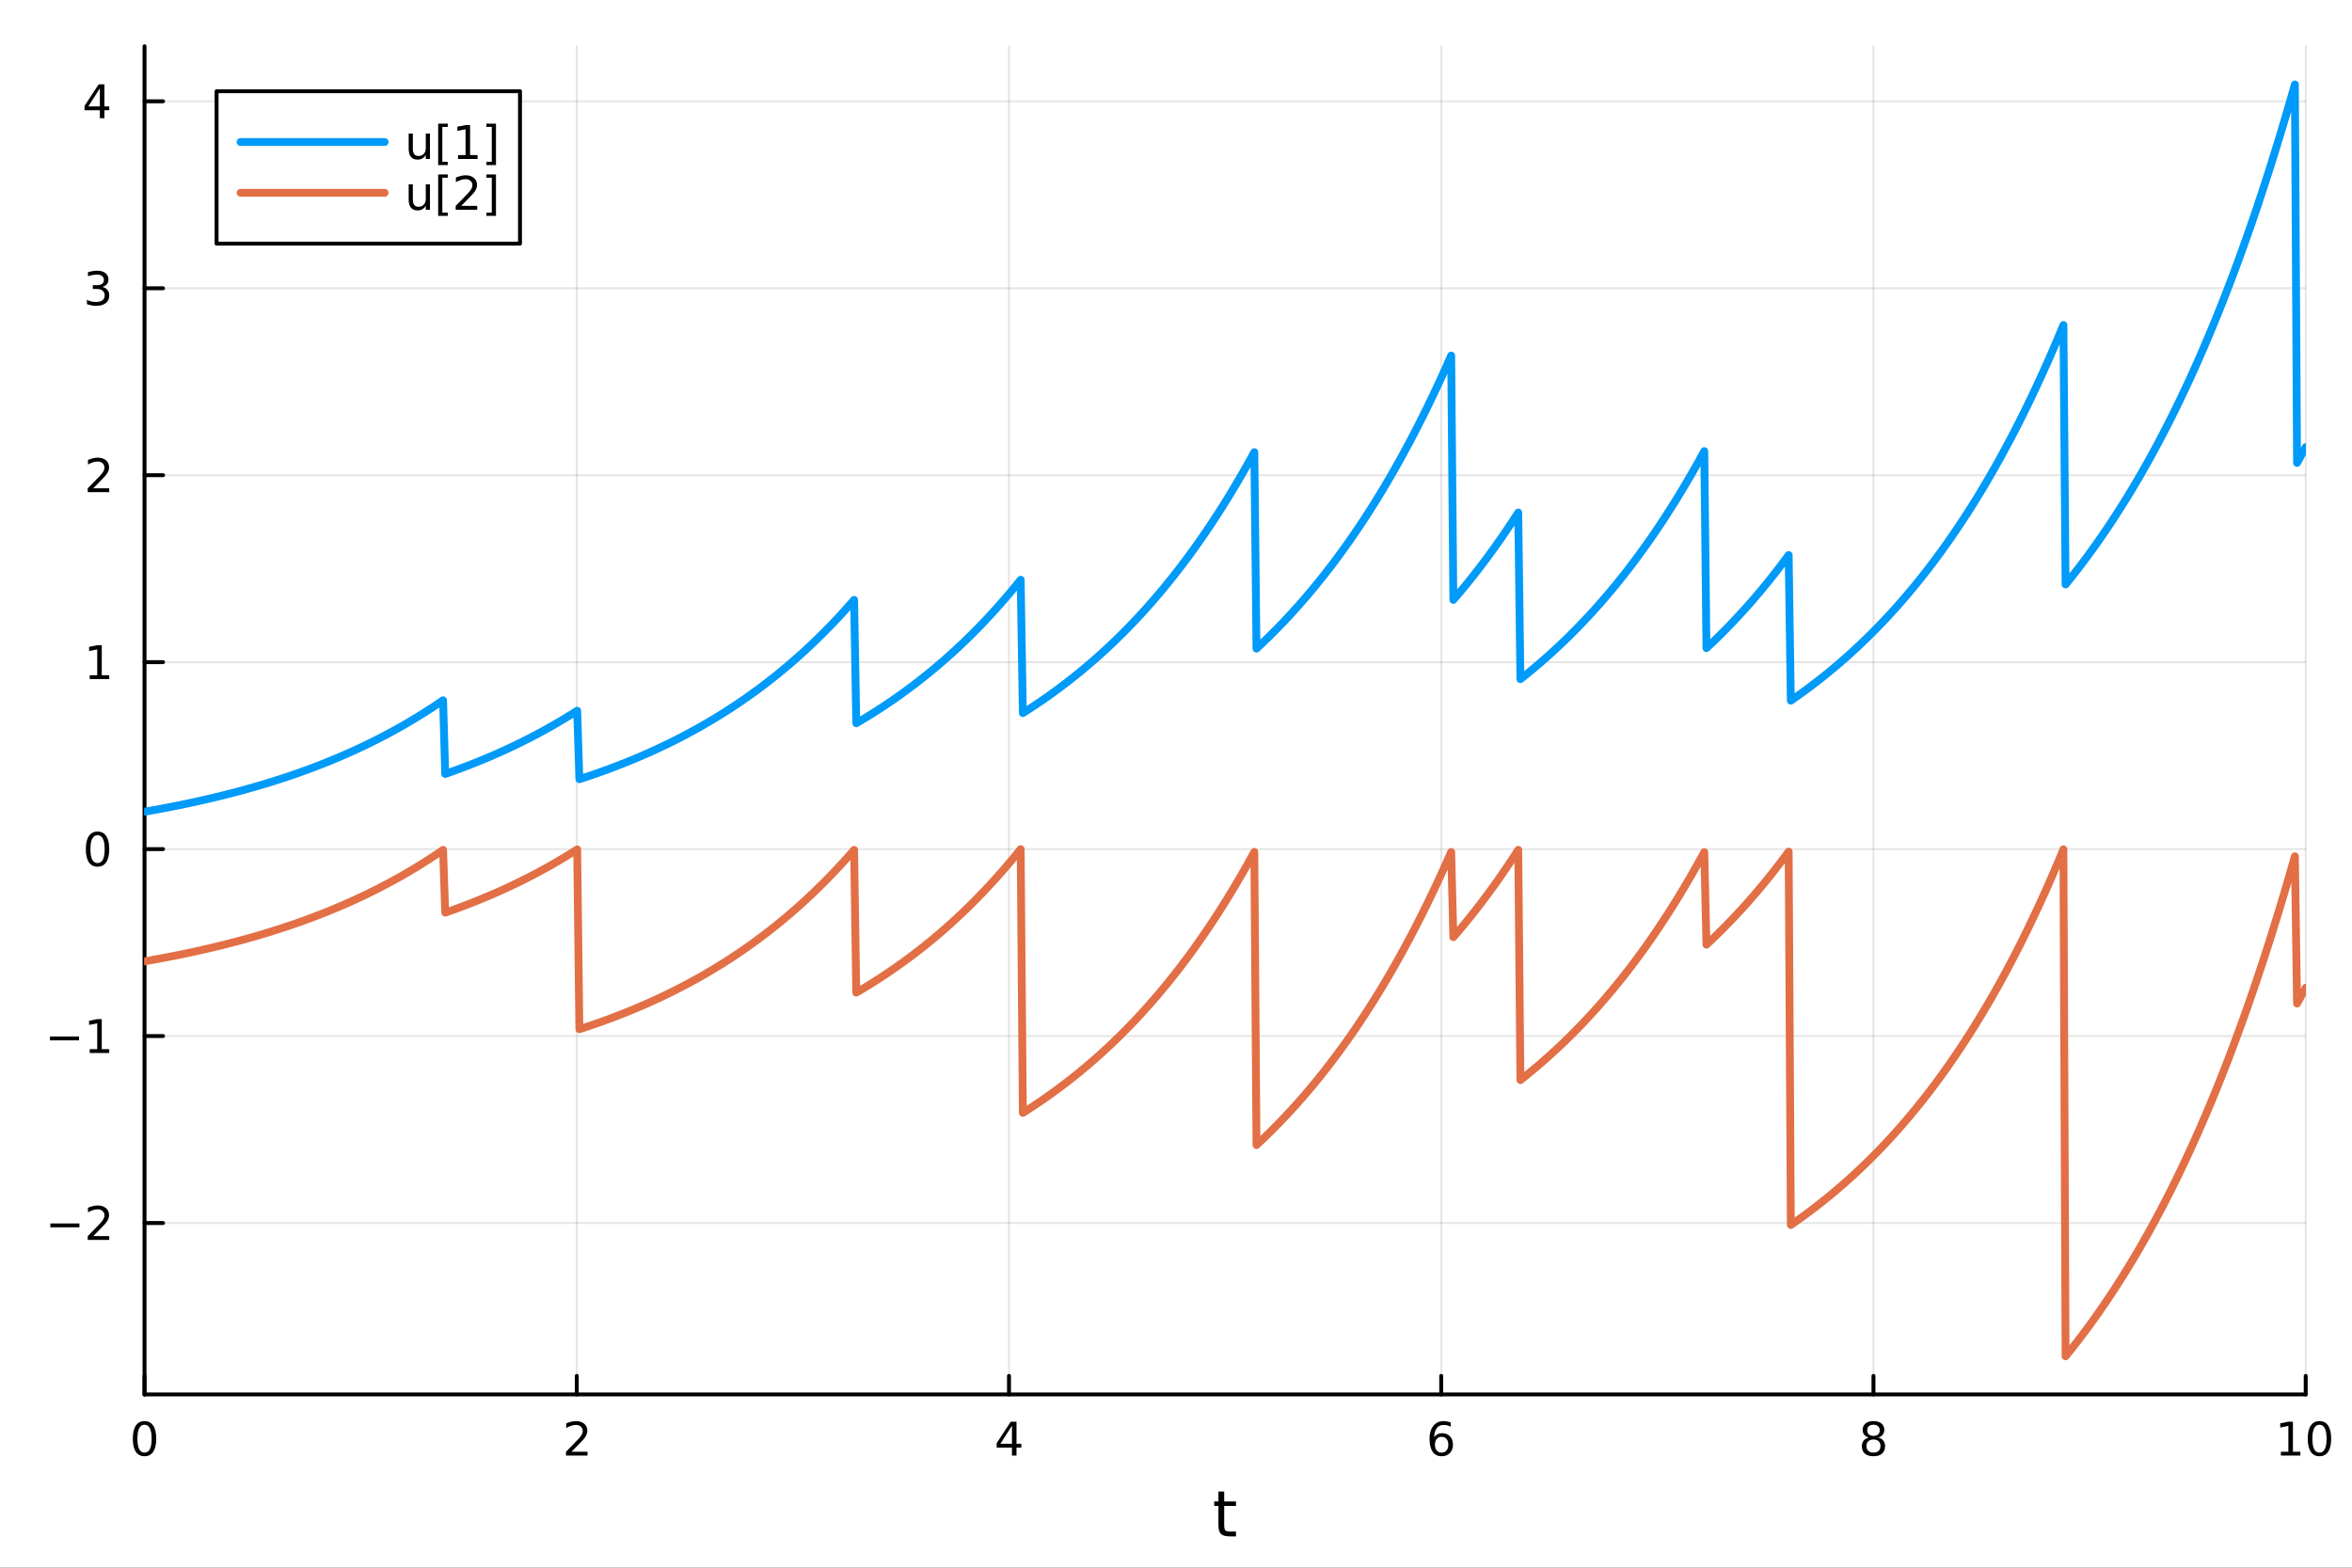 <?xml version="1.0" encoding="utf-8"?>
<svg xmlns="http://www.w3.org/2000/svg" xmlns:xlink="http://www.w3.org/1999/xlink" width="600" height="400" viewBox="0 0 2400 1600">
<rect x="0" y="0" width="2400" height="1600" fill="#333333" stroke="none"/>
<defs>
  <clipPath id="clip960">
    <rect x="0" y="0" width="2400" height="1600"/>
  </clipPath>
</defs>
<path clip-path="url(#clip960)" d="M0 1600 L2400 1600 L2400 0 L0 0  Z" fill="#ffffff" fill-rule="evenodd" fill-opacity="1"/>
<defs>
  <clipPath id="clip961">
    <rect x="480" y="0" width="1681" height="1600"/>
  </clipPath>
</defs>
<path clip-path="url(#clip960)" d="M147.478 1423.18 L2352.76 1423.18 L2352.76 47.244 L147.478 47.244  Z" fill="#ffffff" fill-rule="evenodd" fill-opacity="1"/>
<defs>
  <clipPath id="clip962">
    <rect x="147" y="47" width="2206" height="1377"/>
  </clipPath>
</defs>
<polyline clip-path="url(#clip962)" style="stroke:#000000; stroke-linecap:round; stroke-linejoin:round; stroke-width:2; stroke-opacity:0.1; fill:none" points="147.478,1423.18 147.478,47.244 "/>
<polyline clip-path="url(#clip962)" style="stroke:#000000; stroke-linecap:round; stroke-linejoin:round; stroke-width:2; stroke-opacity:0.1; fill:none" points="588.534,1423.18 588.534,47.244 "/>
<polyline clip-path="url(#clip962)" style="stroke:#000000; stroke-linecap:round; stroke-linejoin:round; stroke-width:2; stroke-opacity:0.1; fill:none" points="1029.59,1423.18 1029.59,47.244 "/>
<polyline clip-path="url(#clip962)" style="stroke:#000000; stroke-linecap:round; stroke-linejoin:round; stroke-width:2; stroke-opacity:0.1; fill:none" points="1470.64,1423.18 1470.64,47.244 "/>
<polyline clip-path="url(#clip962)" style="stroke:#000000; stroke-linecap:round; stroke-linejoin:round; stroke-width:2; stroke-opacity:0.1; fill:none" points="1911.7,1423.18 1911.7,47.244 "/>
<polyline clip-path="url(#clip962)" style="stroke:#000000; stroke-linecap:round; stroke-linejoin:round; stroke-width:2; stroke-opacity:0.1; fill:none" points="2352.76,1423.18 2352.76,47.244 "/>
<polyline clip-path="url(#clip960)" style="stroke:#000000; stroke-linecap:round; stroke-linejoin:round; stroke-width:4; stroke-opacity:1; fill:none" points="147.478,1423.18 2352.76,1423.18 "/>
<polyline clip-path="url(#clip960)" style="stroke:#000000; stroke-linecap:round; stroke-linejoin:round; stroke-width:4; stroke-opacity:1; fill:none" points="147.478,1423.18 147.478,1404.28 "/>
<polyline clip-path="url(#clip960)" style="stroke:#000000; stroke-linecap:round; stroke-linejoin:round; stroke-width:4; stroke-opacity:1; fill:none" points="588.534,1423.18 588.534,1404.28 "/>
<polyline clip-path="url(#clip960)" style="stroke:#000000; stroke-linecap:round; stroke-linejoin:round; stroke-width:4; stroke-opacity:1; fill:none" points="1029.59,1423.18 1029.59,1404.28 "/>
<polyline clip-path="url(#clip960)" style="stroke:#000000; stroke-linecap:round; stroke-linejoin:round; stroke-width:4; stroke-opacity:1; fill:none" points="1470.64,1423.18 1470.64,1404.28 "/>
<polyline clip-path="url(#clip960)" style="stroke:#000000; stroke-linecap:round; stroke-linejoin:round; stroke-width:4; stroke-opacity:1; fill:none" points="1911.7,1423.18 1911.7,1404.28 "/>
<polyline clip-path="url(#clip960)" style="stroke:#000000; stroke-linecap:round; stroke-linejoin:round; stroke-width:4; stroke-opacity:1; fill:none" points="2352.76,1423.18 2352.76,1404.28 "/>
<path clip-path="url(#clip960)" d="M147.478 1454.1 Q143.867 1454.1 142.038 1457.66 Q140.233 1461.2 140.233 1468.33 Q140.233 1475.44 142.038 1479.01 Q143.867 1482.55 147.478 1482.55 Q151.112 1482.55 152.918 1479.01 Q154.746 1475.44 154.746 1468.33 Q154.746 1461.2 152.918 1457.66 Q151.112 1454.1 147.478 1454.1 M147.478 1450.39 Q153.288 1450.39 156.344 1455 Q159.422 1459.58 159.422 1468.33 Q159.422 1477.06 156.344 1481.67 Q153.288 1486.25 147.478 1486.25 Q141.668 1486.25 138.589 1481.67 Q135.534 1477.06 135.534 1468.33 Q135.534 1459.58 138.589 1455 Q141.668 1450.39 147.478 1450.39 Z" fill="#000000" fill-rule="nonzero" fill-opacity="1" /><path clip-path="url(#clip960)" d="M583.186 1481.64 L599.506 1481.64 L599.506 1485.58 L577.561 1485.58 L577.561 1481.64 Q580.223 1478.89 584.807 1474.26 Q589.413 1469.61 590.594 1468.27 Q592.839 1465.74 593.719 1464.01 Q594.621 1462.25 594.621 1460.56 Q594.621 1457.8 592.677 1456.07 Q590.756 1454.33 587.654 1454.33 Q585.455 1454.33 583.001 1455.09 Q580.571 1455.86 577.793 1457.41 L577.793 1452.69 Q580.617 1451.55 583.071 1450.97 Q585.524 1450.39 587.561 1450.39 Q592.932 1450.39 596.126 1453.08 Q599.32 1455.77 599.32 1460.26 Q599.32 1462.39 598.51 1464.31 Q597.723 1466.2 595.617 1468.8 Q595.038 1469.47 591.936 1472.69 Q588.834 1475.88 583.186 1481.64 Z" fill="#000000" fill-rule="nonzero" fill-opacity="1" /><path clip-path="url(#clip960)" d="M1032.6 1455.09 L1020.79 1473.54 L1032.6 1473.54 L1032.6 1455.09 M1031.37 1451.02 L1037.25 1451.02 L1037.25 1473.54 L1042.18 1473.54 L1042.18 1477.43 L1037.25 1477.43 L1037.25 1485.58 L1032.6 1485.58 L1032.6 1477.43 L1017 1477.43 L1017 1472.92 L1031.37 1451.02 Z" fill="#000000" fill-rule="nonzero" fill-opacity="1" /><path clip-path="url(#clip960)" d="M1471.05 1466.44 Q1467.9 1466.44 1466.05 1468.59 Q1464.22 1470.74 1464.22 1474.49 Q1464.22 1478.22 1466.05 1480.39 Q1467.9 1482.55 1471.05 1482.55 Q1474.2 1482.55 1476.03 1480.39 Q1477.88 1478.22 1477.88 1474.49 Q1477.88 1470.74 1476.03 1468.59 Q1474.2 1466.44 1471.05 1466.44 M1480.33 1451.78 L1480.33 1456.04 Q1478.57 1455.21 1476.77 1454.77 Q1474.98 1454.33 1473.23 1454.33 Q1468.6 1454.33 1466.14 1457.45 Q1463.71 1460.58 1463.36 1466.9 Q1464.73 1464.89 1466.79 1463.82 Q1468.85 1462.73 1471.33 1462.73 Q1476.54 1462.73 1479.55 1465.9 Q1482.58 1469.05 1482.58 1474.49 Q1482.58 1479.82 1479.43 1483.03 Q1476.28 1486.25 1471.05 1486.25 Q1465.05 1486.25 1461.88 1481.67 Q1458.71 1477.06 1458.71 1468.33 Q1458.71 1460.14 1462.6 1455.28 Q1466.49 1450.39 1473.04 1450.39 Q1474.8 1450.39 1476.58 1450.74 Q1478.39 1451.09 1480.33 1451.78 Z" fill="#000000" fill-rule="nonzero" fill-opacity="1" /><path clip-path="url(#clip960)" d="M1911.7 1469.17 Q1908.37 1469.17 1906.45 1470.95 Q1904.55 1472.73 1904.55 1475.86 Q1904.55 1478.98 1906.45 1480.77 Q1908.37 1482.55 1911.7 1482.55 Q1915.03 1482.55 1916.95 1480.77 Q1918.88 1478.96 1918.88 1475.86 Q1918.88 1472.73 1916.95 1470.95 Q1915.06 1469.17 1911.7 1469.17 M1907.02 1467.18 Q1904.02 1466.44 1902.33 1464.38 Q1900.66 1462.32 1900.66 1459.35 Q1900.66 1455.21 1903.6 1452.8 Q1906.56 1450.39 1911.7 1450.39 Q1916.86 1450.39 1919.8 1452.8 Q1922.74 1455.21 1922.74 1459.35 Q1922.74 1462.32 1921.05 1464.38 Q1919.39 1466.44 1916.4 1467.18 Q1919.78 1467.96 1921.65 1470.26 Q1923.55 1472.55 1923.55 1475.86 Q1923.55 1480.88 1920.47 1483.57 Q1917.42 1486.25 1911.7 1486.25 Q1905.98 1486.25 1902.9 1483.57 Q1899.85 1480.88 1899.85 1475.86 Q1899.85 1472.55 1901.75 1470.26 Q1903.64 1467.96 1907.02 1467.18 M1905.31 1459.79 Q1905.31 1462.48 1906.98 1463.98 Q1908.67 1465.49 1911.7 1465.49 Q1914.71 1465.49 1916.4 1463.98 Q1918.11 1462.48 1918.11 1459.79 Q1918.11 1457.11 1916.4 1455.6 Q1914.71 1454.1 1911.7 1454.1 Q1908.67 1454.1 1906.98 1455.6 Q1905.31 1457.11 1905.31 1459.79 Z" fill="#000000" fill-rule="nonzero" fill-opacity="1" /><path clip-path="url(#clip960)" d="M2327.44 1481.64 L2335.08 1481.64 L2335.08 1455.28 L2326.77 1456.95 L2326.77 1452.69 L2335.04 1451.02 L2339.71 1451.02 L2339.71 1481.64 L2347.35 1481.64 L2347.35 1485.58 L2327.44 1485.58 L2327.44 1481.64 Z" fill="#000000" fill-rule="nonzero" fill-opacity="1" /><path clip-path="url(#clip960)" d="M2366.8 1454.1 Q2363.18 1454.1 2361.36 1457.66 Q2359.55 1461.2 2359.55 1468.33 Q2359.55 1475.44 2361.36 1479.01 Q2363.18 1482.55 2366.8 1482.55 Q2370.43 1482.55 2372.23 1479.01 Q2374.06 1475.44 2374.06 1468.33 Q2374.06 1461.2 2372.23 1457.66 Q2370.43 1454.1 2366.8 1454.1 M2366.8 1450.39 Q2372.61 1450.39 2375.66 1455 Q2378.74 1459.58 2378.74 1468.33 Q2378.74 1477.06 2375.66 1481.67 Q2372.61 1486.25 2366.8 1486.25 Q2360.99 1486.25 2357.91 1481.67 Q2354.85 1477.06 2354.85 1468.33 Q2354.85 1459.58 2357.91 1455 Q2360.99 1450.39 2366.8 1450.39 Z" fill="#000000" fill-rule="nonzero" fill-opacity="1" /><path clip-path="url(#clip960)" d="M1249.18 1522.27 L1249.18 1532.4 L1261.24 1532.4 L1261.24 1536.95 L1249.18 1536.95 L1249.18 1556.3 Q1249.18 1560.66 1250.36 1561.9 Q1251.57 1563.14 1255.23 1563.14 L1261.24 1563.14 L1261.24 1568.04 L1255.23 1568.04 Q1248.45 1568.04 1245.87 1565.53 Q1243.29 1562.98 1243.29 1556.3 L1243.29 1536.95 L1238.99 1536.95 L1238.99 1532.4 L1243.29 1532.4 L1243.29 1522.27 L1249.18 1522.27 Z" fill="#000000" fill-rule="nonzero" fill-opacity="1" /><polyline clip-path="url(#clip962)" style="stroke:#000000; stroke-linecap:round; stroke-linejoin:round; stroke-width:2; stroke-opacity:0.1; fill:none" points="147.478,1248.22 2352.76,1248.22 "/>
<polyline clip-path="url(#clip962)" style="stroke:#000000; stroke-linecap:round; stroke-linejoin:round; stroke-width:2; stroke-opacity:0.1; fill:none" points="147.478,1057.42 2352.76,1057.42 "/>
<polyline clip-path="url(#clip962)" style="stroke:#000000; stroke-linecap:round; stroke-linejoin:round; stroke-width:2; stroke-opacity:0.1; fill:none" points="147.478,866.612 2352.76,866.612 "/>
<polyline clip-path="url(#clip962)" style="stroke:#000000; stroke-linecap:round; stroke-linejoin:round; stroke-width:2; stroke-opacity:0.1; fill:none" points="147.478,675.806 2352.76,675.806 "/>
<polyline clip-path="url(#clip962)" style="stroke:#000000; stroke-linecap:round; stroke-linejoin:round; stroke-width:2; stroke-opacity:0.1; fill:none" points="147.478,485 2352.76,485 "/>
<polyline clip-path="url(#clip962)" style="stroke:#000000; stroke-linecap:round; stroke-linejoin:round; stroke-width:2; stroke-opacity:0.1; fill:none" points="147.478,294.194 2352.76,294.194 "/>
<polyline clip-path="url(#clip962)" style="stroke:#000000; stroke-linecap:round; stroke-linejoin:round; stroke-width:2; stroke-opacity:0.1; fill:none" points="147.478,103.388 2352.76,103.388 "/>
<polyline clip-path="url(#clip960)" style="stroke:#000000; stroke-linecap:round; stroke-linejoin:round; stroke-width:4; stroke-opacity:1; fill:none" points="147.478,1423.18 147.478,47.244 "/>
<polyline clip-path="url(#clip960)" style="stroke:#000000; stroke-linecap:round; stroke-linejoin:round; stroke-width:4; stroke-opacity:1; fill:none" points="147.478,1248.22 166.376,1248.22 "/>
<polyline clip-path="url(#clip960)" style="stroke:#000000; stroke-linecap:round; stroke-linejoin:round; stroke-width:4; stroke-opacity:1; fill:none" points="147.478,1057.42 166.376,1057.42 "/>
<polyline clip-path="url(#clip960)" style="stroke:#000000; stroke-linecap:round; stroke-linejoin:round; stroke-width:4; stroke-opacity:1; fill:none" points="147.478,866.612 166.376,866.612 "/>
<polyline clip-path="url(#clip960)" style="stroke:#000000; stroke-linecap:round; stroke-linejoin:round; stroke-width:4; stroke-opacity:1; fill:none" points="147.478,675.806 166.376,675.806 "/>
<polyline clip-path="url(#clip960)" style="stroke:#000000; stroke-linecap:round; stroke-linejoin:round; stroke-width:4; stroke-opacity:1; fill:none" points="147.478,485 166.376,485 "/>
<polyline clip-path="url(#clip960)" style="stroke:#000000; stroke-linecap:round; stroke-linejoin:round; stroke-width:4; stroke-opacity:1; fill:none" points="147.478,294.194 166.376,294.194 "/>
<polyline clip-path="url(#clip960)" style="stroke:#000000; stroke-linecap:round; stroke-linejoin:round; stroke-width:4; stroke-opacity:1; fill:none" points="147.478,103.388 166.376,103.388 "/>
<path clip-path="url(#clip960)" d="M51.362 1248.68 L81.038 1248.68 L81.038 1252.61 L51.362 1252.61 L51.362 1248.68 Z" fill="#000000" fill-rule="nonzero" fill-opacity="1" /><path clip-path="url(#clip960)" d="M95.159 1261.57 L111.478 1261.57 L111.478 1265.5 L89.534 1265.5 L89.534 1261.57 Q92.196 1258.81 96.779 1254.18 Q101.385 1249.53 102.566 1248.19 Q104.811 1245.67 105.691 1243.93 Q106.594 1242.17 106.594 1240.48 Q106.594 1237.73 104.649 1235.99 Q102.728 1234.25 99.626 1234.25 Q97.427 1234.25 94.973 1235.02 Q92.543 1235.78 89.765 1237.33 L89.765 1232.61 Q92.589 1231.48 95.043 1230.9 Q97.496 1230.32 99.534 1230.32 Q104.904 1230.32 108.098 1233 Q111.293 1235.69 111.293 1240.18 Q111.293 1242.31 110.483 1244.23 Q109.696 1246.13 107.589 1248.72 Q107.01 1249.39 103.909 1252.61 Q100.807 1255.81 95.159 1261.57 Z" fill="#000000" fill-rule="nonzero" fill-opacity="1" /><path clip-path="url(#clip960)" d="M50.992 1057.87 L80.668 1057.87 L80.668 1061.8 L50.992 1061.8 L50.992 1057.87 Z" fill="#000000" fill-rule="nonzero" fill-opacity="1" /><path clip-path="url(#clip960)" d="M91.571 1070.76 L99.21 1070.76 L99.21 1044.4 L90.899 1046.06 L90.899 1041.8 L99.163 1040.14 L103.839 1040.14 L103.839 1070.76 L111.478 1070.76 L111.478 1074.7 L91.571 1074.7 L91.571 1070.76 Z" fill="#000000" fill-rule="nonzero" fill-opacity="1" /><path clip-path="url(#clip960)" d="M99.534 852.411 Q95.922 852.411 94.094 855.975 Q92.288 859.517 92.288 866.647 Q92.288 873.753 94.094 877.318 Q95.922 880.86 99.534 880.86 Q103.168 880.86 104.973 877.318 Q106.802 873.753 106.802 866.647 Q106.802 859.517 104.973 855.975 Q103.168 852.411 99.534 852.411 M99.534 848.707 Q105.344 848.707 108.399 853.313 Q111.478 857.897 111.478 866.647 Q111.478 875.373 108.399 879.98 Q105.344 884.563 99.534 884.563 Q93.723 884.563 90.645 879.98 Q87.589 875.373 87.589 866.647 Q87.589 857.897 90.645 853.313 Q93.723 848.707 99.534 848.707 Z" fill="#000000" fill-rule="nonzero" fill-opacity="1" /><path clip-path="url(#clip960)" d="M91.571 689.151 L99.21 689.151 L99.21 662.785 L90.899 664.452 L90.899 660.193 L99.163 658.526 L103.839 658.526 L103.839 689.151 L111.478 689.151 L111.478 693.086 L91.571 693.086 L91.571 689.151 Z" fill="#000000" fill-rule="nonzero" fill-opacity="1" /><path clip-path="url(#clip960)" d="M95.159 498.345 L111.478 498.345 L111.478 502.28 L89.534 502.28 L89.534 498.345 Q92.196 495.59 96.779 490.961 Q101.385 486.308 102.566 484.965 Q104.811 482.442 105.691 480.706 Q106.594 478.947 106.594 477.257 Q106.594 474.502 104.649 472.766 Q102.728 471.03 99.626 471.03 Q97.427 471.03 94.973 471.794 Q92.543 472.558 89.765 474.109 L89.765 469.387 Q92.589 468.252 95.043 467.674 Q97.496 467.095 99.534 467.095 Q104.904 467.095 108.098 469.78 Q111.293 472.465 111.293 476.956 Q111.293 479.086 110.483 481.007 Q109.696 482.905 107.589 485.498 Q107.01 486.169 103.909 489.386 Q100.807 492.581 95.159 498.345 Z" fill="#000000" fill-rule="nonzero" fill-opacity="1" /><path clip-path="url(#clip960)" d="M104.348 292.84 Q107.705 293.557 109.58 295.826 Q111.478 298.094 111.478 301.428 Q111.478 306.543 107.959 309.344 Q104.441 312.145 97.96 312.145 Q95.784 312.145 93.469 311.705 Q91.177 311.289 88.723 310.432 L88.723 305.918 Q90.668 307.053 92.983 307.631 Q95.297 308.21 97.821 308.21 Q102.219 308.21 104.51 306.474 Q106.825 304.738 106.825 301.428 Q106.825 298.372 104.672 296.659 Q102.543 294.923 98.723 294.923 L94.696 294.923 L94.696 291.08 L98.909 291.08 Q102.358 291.08 104.186 289.715 Q106.015 288.326 106.015 285.733 Q106.015 283.071 104.117 281.659 Q102.242 280.224 98.723 280.224 Q96.802 280.224 94.603 280.641 Q92.404 281.057 89.765 281.937 L89.765 277.77 Q92.427 277.03 94.742 276.659 Q97.08 276.289 99.14 276.289 Q104.464 276.289 107.566 278.719 Q110.668 281.127 110.668 285.247 Q110.668 288.118 109.024 290.108 Q107.381 292.076 104.348 292.84 Z" fill="#000000" fill-rule="nonzero" fill-opacity="1" /><path clip-path="url(#clip960)" d="M101.895 90.182 L90.089 108.631 L101.895 108.631 L101.895 90.182 M100.668 86.108 L106.547 86.108 L106.547 108.631 L111.478 108.631 L111.478 112.52 L106.547 112.52 L106.547 120.668 L101.895 120.668 L101.895 112.52 L86.293 112.52 L86.293 108.006 L100.668 86.108 Z" fill="#000000" fill-rule="nonzero" fill-opacity="1" /><polyline clip-path="url(#clip962)" style="stroke:#009af9; stroke-linecap:round; stroke-linejoin:round; stroke-width:8; stroke-opacity:1; fill:none" points="147.478,828.451 149.685,828.067 151.893,827.679 154.1,827.287 156.308,826.892 158.515,826.492 160.723,826.089 162.93,825.681 165.138,825.269 167.345,824.853 169.553,824.433 171.76,824.009 173.968,823.58 176.175,823.147 178.383,822.71 180.59,822.268 182.798,821.822 185.005,821.372 187.213,820.916 189.42,820.457 191.628,819.992 193.835,819.523 196.043,819.05 198.25,818.571 200.458,818.088 202.665,817.6 204.873,817.107 207.08,816.609 209.288,816.106 211.495,815.597 213.702,815.084 215.91,814.566 218.117,814.042 220.325,813.513 222.532,812.979 224.74,812.44 226.947,811.895 229.155,811.344 231.362,810.788 233.57,810.227 235.777,809.659 237.985,809.086 240.192,808.508 242.4,807.923 244.607,807.333 246.815,806.736 249.022,806.134 251.23,805.526 253.437,804.911 255.645,804.29 257.852,803.663 260.06,803.03 262.267,802.39 264.475,801.744 266.682,801.092 268.89,800.433 271.097,799.767 273.305,799.094 275.512,798.415 277.72,797.729 279.927,797.036 282.135,796.336 284.342,795.629 286.549,794.915 288.757,794.194 290.964,793.465 293.172,792.729 295.379,791.986 297.587,791.235 299.794,790.477 302.002,789.711 304.209,788.937 306.417,788.156 308.624,787.366 310.832,786.569 313.039,785.764 315.247,784.951 317.454,784.129 319.662,783.299 321.869,782.461 324.077,781.615 326.284,780.759 328.492,779.896 330.699,779.023 332.907,778.142 335.114,777.252 337.322,776.353 339.529,775.445 341.737,774.528 343.944,773.602 346.152,772.666 348.359,771.721 350.567,770.766 352.774,769.802 354.982,768.828 357.189,767.844 359.397,766.851 361.604,765.847 363.811,764.833 366.019,763.81 368.226,762.775 370.434,761.731 372.641,760.676 374.849,759.61 377.056,758.533 379.264,757.446 381.471,756.348 383.679,755.238 385.886,754.118 388.094,752.986 390.301,751.843 392.509,750.689 394.716,749.522 396.924,748.344 399.131,747.154 401.339,745.953 403.546,744.739 405.754,743.513 407.961,742.274 410.169,741.023 412.376,739.76 414.584,738.484 416.791,737.195 418.999,735.893 421.206,734.578 423.414,733.25 425.621,731.908 427.829,730.553 430.036,729.184 432.244,727.801 434.451,726.405 436.659,724.994 438.866,723.57 441.073,722.131 443.281,720.677 445.488,719.209 447.696,717.726 449.903,716.228 452.111,714.715 454.318,789.9 456.526,789.128 458.733,788.348 460.941,787.561 463.148,786.766 465.356,785.962 467.563,785.151 469.771,784.332 471.978,783.504 474.186,782.668 476.393,781.823 478.601,780.97 480.808,780.109 483.016,779.238 485.223,778.359 487.431,777.472 489.638,776.575 491.846,775.669 494.053,774.754 496.261,773.83 498.468,772.897 500.676,771.954 502.883,771.002 505.091,770.04 507.298,769.068 509.506,768.087 511.713,767.096 513.921,766.095 516.128,765.084 518.335,764.062 520.543,763.03 522.75,761.988 524.958,760.936 527.165,759.873 529.373,758.799 531.58,757.714 533.788,756.619 535.995,755.512 538.203,754.394 540.41,753.265 542.618,752.125 544.825,750.973 547.033,749.81 549.24,748.635 551.448,747.448 553.655,746.249 555.863,745.038 558.07,743.815 560.278,742.58 562.485,741.332 564.693,740.072 566.9,738.799 569.108,737.513 571.315,736.214 573.523,734.902 575.73,733.577 577.938,732.239 580.145,730.887 582.353,729.521 584.56,728.142 586.768,726.749 588.975,725.342 591.182,795.266 593.39,794.549 595.597,793.824 597.805,793.091 600.012,792.352 602.22,791.604 604.427,790.85 606.635,790.088 608.842,789.318 611.05,788.54 613.257,787.755 615.465,786.961 617.672,786.16 619.88,785.351 622.087,784.533 624.295,783.708 626.502,782.874 628.71,782.031 630.917,781.18 633.125,780.321 635.332,779.453 637.54,778.576 639.747,777.69 641.955,776.796 644.162,775.892 646.37,774.98 648.577,774.058 650.785,773.127 652.992,772.187 655.2,771.237 657.407,770.277 659.615,769.308 661.822,768.329 664.03,767.341 666.237,766.342 668.444,765.333 670.652,764.315 672.859,763.285 675.067,762.246 677.274,761.196 679.482,760.135 681.689,759.064 683.897,757.982 686.104,756.889 688.312,755.786 690.519,754.671 692.727,753.544 694.934,752.407 697.142,751.258 699.349,750.097 701.557,748.925 703.764,747.741 705.972,746.545 708.179,745.337 710.387,744.117 712.594,742.884 714.802,741.64 717.009,740.382 719.217,739.112 721.424,737.83 723.632,736.534 725.839,735.225 728.047,733.903 730.254,732.568 732.462,731.22 734.669,729.858 736.877,728.482 739.084,727.092 741.292,725.688 743.499,724.271 745.706,722.839 747.914,721.392 750.121,719.931 752.329,718.456 754.536,716.965 756.744,715.46 758.951,713.939 761.159,712.403 763.366,710.852 765.574,709.285 767.781,707.702 769.989,706.104 772.196,704.489 774.404,702.858 776.611,701.211 778.819,699.547 781.026,697.867 783.234,696.17 785.441,694.455 787.649,692.723 789.856,690.974 792.064,689.207 794.271,687.423 796.479,685.62 798.686,683.8 800.894,681.961 803.101,680.103 805.309,678.227 807.516,676.332 809.724,674.418 811.931,672.484 814.139,670.532 816.346,668.559 818.553,666.567 820.761,664.554 822.968,662.521 825.176,660.468 827.383,658.394 829.591,656.299 831.798,654.183 834.006,652.046 836.213,649.887 838.421,647.707 840.628,645.505 842.836,643.28 845.043,641.033 847.251,638.763 849.458,636.471 851.666,634.155 853.873,631.816 856.081,629.454 858.288,627.068 860.496,624.658 862.703,622.224 864.911,619.765 867.118,617.281 869.326,614.773 871.533,612.239 873.741,738.148 875.948,736.856 878.156,735.55 880.363,734.232 882.571,732.9 884.778,731.555 886.986,730.196 889.193,728.823 891.401,727.437 893.608,726.037 895.815,724.623 898.023,723.194 900.23,721.751 902.438,720.294 904.645,718.822 906.853,717.335 909.06,715.834 911.268,714.317 913.475,712.785 915.683,711.238 917.89,709.675 920.098,708.096 922.305,706.502 924.513,704.891 926.72,703.264 928.928,701.621 931.135,699.962 933.343,698.286 935.55,696.593 937.758,694.883 939.965,693.155 942.173,691.411 944.38,689.648 946.588,687.869 948.795,686.071 951.003,684.255 953.21,682.421 955.418,680.568 957.625,678.697 959.833,676.806 962.04,674.897 964.248,672.969 966.455,671.021 968.663,669.053 970.87,667.066 973.077,665.059 975.285,663.031 977.492,660.983 979.7,658.914 981.907,656.825 984.115,654.714 986.322,652.583 988.53,650.429 990.737,648.254 992.945,646.057 995.152,643.838 997.36,641.597 999.567,639.333 1001.77,637.046 1003.98,634.736 1006.19,632.403 1008.4,630.047 1010.6,627.666 1012.81,625.262 1015.02,622.833 1017.23,620.38 1019.43,617.903 1021.64,615.4 1023.85,612.873 1026.06,610.319 1028.26,607.741 1030.47,605.136 1032.68,602.505 1034.89,599.848 1037.09,597.164 1039.3,594.453 1041.51,591.715 1043.72,727.781 1045.92,726.384 1048.13,724.973 1050.34,723.548 1052.55,722.109 1054.75,720.655 1056.96,719.186 1059.17,717.703 1061.38,716.205 1063.58,714.692 1065.79,713.163 1068,711.62 1070.21,710.06 1072.41,708.485 1074.62,706.895 1076.83,705.288 1079.04,703.665 1081.24,702.026 1083.45,700.37 1085.66,698.698 1087.87,697.009 1090.07,695.303 1092.28,693.58 1094.49,691.84 1096.7,690.082 1098.9,688.307 1101.11,686.513 1103.32,684.702 1105.53,682.872 1107.73,681.024 1109.94,679.158 1112.15,677.273 1114.36,675.368 1116.56,673.445 1118.77,671.502 1120.98,669.54 1123.19,667.558 1125.39,665.556 1127.6,663.534 1129.81,661.491 1132.02,659.428 1134.22,657.344 1136.43,655.24 1138.64,653.113 1140.85,650.966 1143.05,648.797 1145.26,646.606 1147.47,644.393 1149.68,642.158 1151.88,639.9 1154.09,637.619 1156.3,635.315 1158.51,632.988 1160.71,630.638 1162.92,628.264 1165.13,625.866 1167.34,623.444 1169.54,620.997 1171.75,618.526 1173.96,616.03 1176.17,613.509 1178.37,610.962 1180.58,608.39 1182.79,605.791 1185,603.167 1187.2,600.516 1189.41,597.838 1191.62,595.134 1193.83,592.402 1196.03,589.642 1198.24,586.855 1200.45,584.04 1202.66,581.197 1204.86,578.325 1207.07,575.424 1209.28,572.494 1211.49,569.534 1213.69,566.545 1215.9,563.526 1218.11,560.476 1220.32,557.396 1222.52,554.285 1224.73,551.143 1226.94,547.969 1229.15,544.764 1231.35,541.526 1233.56,538.255 1235.77,534.952 1237.98,531.615 1240.18,528.245 1242.39,524.841 1244.6,521.403 1246.81,517.93 1249.01,514.422 1251.22,510.879 1253.43,507.3 1255.64,503.686 1257.84,500.034 1260.05,496.347 1262.26,492.622 1264.47,488.859 1266.67,485.059 1268.88,481.22 1271.09,477.343 1273.3,473.427 1275.5,469.471 1277.71,465.476 1279.92,461.441 1282.13,661.991 1284.33,659.932 1286.54,657.853 1288.75,655.753 1290.96,653.631 1293.16,651.488 1295.37,649.324 1297.58,647.138 1299.79,644.929 1301.99,642.699 1304.2,640.446 1306.41,638.171 1308.62,635.872 1310.82,633.551 1313.03,631.207 1315.24,628.838 1317.45,626.446 1319.65,624.031 1321.86,621.59 1324.07,619.126 1326.28,616.637 1328.48,614.122 1330.69,611.583 1332.9,609.018 1335.11,606.427 1337.31,603.81 1339.52,601.167 1341.73,598.498 1343.94,595.802 1346.14,593.078 1348.35,590.327 1350.56,587.549 1352.76,584.743 1354.97,581.908 1357.18,579.045 1359.39,576.154 1361.59,573.233 1363.8,570.283 1366.01,567.303 1368.22,564.293 1370.42,561.253 1372.63,558.182 1374.84,555.08 1377.05,551.947 1379.25,548.783 1381.46,545.587 1383.67,542.358 1385.88,539.097 1388.08,535.803 1390.29,532.476 1392.5,529.115 1394.71,525.721 1396.91,522.292 1399.12,518.828 1401.33,515.33 1403.54,511.796 1405.74,508.227 1407.95,504.622 1410.16,500.98 1412.37,497.301 1414.57,493.586 1416.78,489.833 1418.99,486.042 1421.2,482.213 1423.4,478.345 1425.61,474.438 1427.82,470.492 1430.03,466.506 1432.23,462.479 1434.44,458.412 1436.65,454.305 1438.86,450.155 1441.06,445.964 1443.27,441.731 1445.48,437.455 1447.69,433.136 1449.89,428.773 1452.1,424.367 1454.31,419.916 1456.52,415.421 1458.72,410.88 1460.93,406.294 1463.14,401.661 1465.35,396.982 1467.55,392.256 1469.76,387.483 1471.97,382.662 1474.18,377.792 1476.38,372.874 1478.59,367.907 1480.8,362.889 1483.01,612.217 1485.21,609.658 1487.42,607.073 1489.63,604.461 1491.84,601.824 1494.04,599.16 1496.25,596.47 1498.46,593.752 1500.67,591.007 1502.87,588.234 1505.08,585.434 1507.29,582.605 1509.5,579.748 1511.7,576.862 1513.91,573.947 1516.12,571.003 1518.33,568.029 1520.53,565.025 1522.74,561.991 1524.95,558.926 1527.16,555.831 1529.36,552.704 1531.57,549.546 1533.78,546.357 1535.99,543.135 1538.19,539.88 1540.4,536.593 1542.61,533.273 1544.82,529.92 1547.02,526.533 1549.23,523.111 1551.44,693.14 1553.65,691.394 1555.85,689.632 1558.06,687.851 1560.27,686.052 1562.48,684.236 1564.68,682.401 1566.89,680.547 1569.1,678.675 1571.31,676.785 1573.51,674.875 1575.72,672.946 1577.93,670.997 1580.14,669.029 1582.34,667.042 1584.55,665.034 1586.76,663.006 1588.97,660.958 1591.17,658.89 1593.38,656.8 1595.59,654.69 1597.8,652.558 1600,650.405 1602.21,648.231 1604.42,646.034 1606.63,643.816 1608.83,641.575 1611.04,639.312 1613.25,637.026 1615.46,634.717 1617.66,632.385 1619.87,630.029 1622.08,627.65 1624.29,625.247 1626.49,622.82 1628.7,620.368 1630.91,617.892 1633.12,615.39 1635.32,612.864 1637.53,610.312 1639.74,607.734 1641.95,605.131 1644.15,602.501 1646.36,599.845 1648.57,597.162 1650.78,594.452 1652.98,591.714 1655.19,588.949 1657.4,586.156 1659.61,583.335 1661.81,580.486 1664.02,577.608 1666.23,574.701 1668.44,571.764 1670.64,568.798 1672.85,565.802 1675.06,562.776 1677.27,559.719 1679.47,556.631 1681.68,553.512 1683.89,550.362 1686.1,547.18 1688.3,543.966 1690.51,540.719 1692.72,537.44 1694.93,534.128 1697.13,530.782 1699.34,527.403 1701.55,523.989 1703.76,520.541 1705.96,517.059 1708.17,513.541 1710.38,509.988 1712.59,506.399 1714.79,502.774 1717,499.113 1719.21,495.414 1721.42,491.679 1723.62,487.906 1725.83,484.095 1728.04,480.246 1730.25,476.358 1732.45,472.431 1734.66,468.465 1736.87,464.459 1739.07,460.413 1741.28,661.477 1743.49,659.413 1745.7,657.329 1747.9,655.223 1750.11,653.097 1752.32,650.949 1754.53,648.779 1756.73,646.588 1758.94,644.374 1761.15,642.138 1763.36,639.88 1765.56,637.599 1767.77,635.295 1769.98,632.968 1772.19,630.618 1774.39,628.243 1776.6,625.845 1778.81,623.423 1781.02,620.977 1783.22,618.506 1785.43,616.01 1787.64,613.489 1789.85,610.942 1792.05,608.37 1794.26,605.772 1796.47,603.148 1798.68,600.497 1800.88,597.82 1803.09,595.116 1805.3,592.385 1807.51,589.626 1809.71,586.839 1811.92,584.025 1814.13,581.182 1816.34,578.31 1818.54,575.41 1820.75,572.48 1822.96,569.521 1825.17,566.532 1827.37,715.075 1829.58,713.55 1831.79,712.01 1834,710.455 1836.2,708.883 1838.41,707.296 1840.62,705.693 1842.83,704.074 1845.03,702.439 1847.24,700.787 1849.45,699.119 1851.66,697.434 1853.86,695.731 1856.07,694.012 1858.28,692.276 1860.49,690.522 1862.69,688.751 1864.9,686.962 1867.11,685.155 1869.32,683.329 1871.52,681.486 1873.73,679.624 1875.94,677.743 1878.15,675.844 1880.35,673.925 1882.56,671.987 1884.77,670.03 1886.98,668.053 1889.18,666.057 1891.39,664.04 1893.6,662.003 1895.81,659.945 1898.01,657.867 1900.22,655.768 1902.43,653.648 1904.64,651.507 1906.84,649.344 1909.05,647.16 1911.26,644.953 1913.47,642.724 1915.67,640.473 1917.88,638.199 1920.09,635.902 1922.3,633.583 1924.5,631.239 1926.71,628.873 1928.92,626.482 1931.13,624.067 1933.33,621.628 1935.54,619.164 1937.75,616.676 1939.96,614.162 1942.16,611.623 1944.37,609.059 1946.58,606.468 1948.79,603.852 1950.99,601.209 1953.2,598.539 1955.41,595.842 1957.62,593.118 1959.82,590.367 1962.03,587.588 1964.24,584.781 1966.45,581.945 1968.65,579.081 1970.86,576.188 1973.07,573.266 1975.28,570.314 1977.48,567.333 1979.69,564.321 1981.9,561.279 1984.11,558.206 1986.31,555.102 1988.52,551.967 1990.73,548.801 1992.94,545.602 1995.14,542.372 1997.35,539.108 1999.56,535.812 2001.77,532.483 2003.97,529.12 2006.18,525.723 2008.39,522.292 2010.6,518.826 2012.8,515.326 2015.01,511.791 2017.22,508.22 2019.43,504.613 2021.63,500.97 2023.84,497.29 2026.05,493.574 2028.26,489.82 2030.46,486.029 2032.67,482.2 2034.88,478.332 2037.09,474.426 2039.29,470.48 2041.5,466.495 2043.71,462.47 2045.92,458.404 2048.12,454.297 2050.33,450.149 2052.54,445.96 2054.75,441.728 2056.95,437.453 2059.16,433.136 2061.37,428.775 2063.58,424.37 2065.78,419.921 2067.99,415.427 2070.2,410.888 2072.41,406.304 2074.61,401.673 2076.82,396.995 2079.03,392.271 2081.24,387.499 2083.44,382.679 2085.65,377.811 2087.86,372.893 2090.07,367.926 2092.27,362.909 2094.48,357.842 2096.69,352.723 2098.9,347.553 2101.1,342.332 2103.31,337.057 2105.52,331.73 2107.73,596.493 2109.93,593.775 2112.14,591.03 2114.35,588.258 2116.55,585.457 2118.76,582.628 2120.97,579.77 2123.18,576.884 2125.38,573.969 2127.59,571.024 2129.8,568.05 2132.01,565.046 2134.21,562.012 2136.42,558.948 2138.63,555.853 2140.84,552.727 2143.04,549.569 2145.25,546.38 2147.46,543.159 2149.67,539.906 2151.87,536.62 2154.08,533.301 2156.29,529.949 2158.5,526.564 2160.7,523.144 2162.91,519.691 2165.12,516.202 2167.33,512.679 2169.53,509.121 2171.74,505.526 2173.95,501.896 2176.16,498.229 2178.36,494.526 2180.57,490.785 2182.78,487.007 2184.99,483.191 2187.19,479.337 2189.4,475.444 2191.61,471.511 2193.82,467.54 2196.02,463.528 2198.23,459.476 2200.44,455.383 2202.65,451.249 2204.85,447.074 2207.06,442.856 2209.27,438.596 2211.48,434.293 2213.68,429.947 2215.89,425.556 2218.1,421.122 2220.31,416.643 2222.51,412.119 2224.72,407.549 2226.93,402.932 2229.14,398.27 2231.34,393.56 2233.55,388.803 2235.76,383.997 2237.97,379.143 2240.17,374.241 2242.38,369.288 2244.59,364.286 2246.8,359.233 2249,354.128 2251.21,348.973 2253.42,343.765 2255.63,338.505 2257.83,333.191 2260.04,327.824 2262.25,322.402 2264.46,316.926 2266.66,311.394 2268.87,305.807 2271.08,300.163 2273.29,294.462 2275.49,288.704 2277.7,282.887 2279.91,277.012 2282.12,271.077 2284.32,265.082 2286.53,259.027 2288.74,252.911 2290.95,246.734 2293.15,240.494 2295.36,234.191 2297.57,227.825 2299.78,221.394 2301.98,214.899 2304.19,208.339 2306.4,201.712 2308.61,195.019 2310.81,188.259 2313.02,181.431 2315.23,174.535 2317.44,167.569 2319.64,160.533 2321.85,153.427 2324.06,146.25 2326.27,139.001 2328.47,131.68 2330.68,124.285 2332.89,116.817 2335.1,109.273 2337.3,101.654 2339.51,93.959 2341.72,86.186 2343.93,472.473 2346.13,468.508 2348.34,464.503 2350.55,460.458 2352.76,456.372 "/>
<polyline clip-path="url(#clip962)" style="stroke:#e26f46; stroke-linecap:round; stroke-linejoin:round; stroke-width:8; stroke-opacity:1; fill:none" points="147.478,981.15 149.685,980.766 151.893,980.378 154.1,979.986 156.308,979.591 158.515,979.191 160.723,978.787 162.93,978.38 165.138,977.968 167.345,977.552 169.553,977.132 171.76,976.708 173.968,976.279 176.175,975.846 178.383,975.409 180.59,974.967 182.798,974.521 185.005,974.071 187.213,973.615 189.42,973.156 191.628,972.691 193.835,972.222 196.043,971.749 198.25,971.27 200.458,970.787 202.665,970.299 204.873,969.806 207.08,969.308 209.288,968.804 211.495,968.296 213.702,967.783 215.91,967.265 218.117,966.741 220.325,966.212 222.532,965.678 224.74,965.139 226.947,964.594 229.155,964.043 231.362,963.487 233.57,962.925 235.777,962.358 237.985,961.785 240.192,961.207 242.4,960.622 244.607,960.032 246.815,959.435 249.022,958.833 251.23,958.224 253.437,957.61 255.645,956.989 257.852,956.362 260.06,955.729 262.267,955.089 264.475,954.443 266.682,953.791 268.89,953.131 271.097,952.466 273.305,951.793 275.512,951.114 277.72,950.428 279.927,949.735 282.135,949.035 284.342,948.328 286.549,947.614 288.757,946.893 290.964,946.164 293.172,945.428 295.379,944.685 297.587,943.934 299.794,943.176 302.002,942.41 304.209,941.636 306.417,940.855 308.624,940.065 310.832,939.268 313.039,938.463 315.247,937.65 317.454,936.828 319.662,935.998 321.869,935.16 324.077,934.313 326.284,933.458 328.492,932.595 330.699,931.722 332.907,930.841 335.114,929.951 337.322,929.052 339.529,928.144 341.737,927.227 343.944,926.301 346.152,925.365 348.359,924.42 350.567,923.465 352.774,922.501 354.982,921.527 357.189,920.543 359.397,919.55 361.604,918.546 363.811,917.532 366.019,916.508 368.226,915.474 370.434,914.43 372.641,913.374 374.849,912.309 377.056,911.232 379.264,910.145 381.471,909.047 383.679,907.937 385.886,906.817 388.094,905.685 390.301,904.542 392.509,903.387 394.716,902.221 396.924,901.043 399.131,899.853 401.339,898.652 403.546,897.438 405.754,896.212 407.961,894.973 410.169,893.722 412.376,892.459 414.584,891.183 416.791,889.894 418.999,888.592 421.206,887.277 423.414,885.948 425.621,884.607 427.829,883.252 430.036,881.883 432.244,880.5 434.451,879.104 436.659,877.693 438.866,876.269 441.073,874.83 443.281,873.376 445.488,871.908 447.696,870.425 449.903,868.927 452.111,867.414 454.318,931.465 456.526,930.693 458.733,929.914 460.941,929.126 463.148,928.331 465.356,927.528 467.563,926.716 469.771,925.897 471.978,925.069 474.186,924.233 476.393,923.388 478.601,922.535 480.808,921.674 483.016,920.804 485.223,919.925 487.431,919.037 489.638,918.14 491.846,917.234 494.053,916.319 496.261,915.395 498.468,914.462 500.676,913.519 502.883,912.567 505.091,911.605 507.298,910.633 509.506,909.652 511.713,908.661 513.921,907.66 516.128,906.649 518.335,905.627 520.543,904.596 522.75,903.554 524.958,902.501 527.165,901.438 529.373,900.364 531.58,899.279 533.788,898.184 535.995,897.077 538.203,895.959 540.41,894.831 542.618,893.69 544.825,892.538 547.033,891.375 549.24,890.2 551.448,889.013 553.655,887.814 555.863,886.603 558.07,885.38 560.278,884.145 562.485,882.897 564.693,881.637 566.9,880.364 569.108,879.078 571.315,877.779 573.523,876.467 575.73,875.142 577.938,873.804 580.145,872.452 582.353,871.087 584.56,869.707 586.768,868.314 588.975,866.907 591.182,1050.44 593.39,1049.72 595.597,1049 597.805,1048.26 600.012,1047.52 602.22,1046.78 604.427,1046.02 606.635,1045.26 608.842,1044.49 611.05,1043.71 613.257,1042.93 615.465,1042.13 617.672,1041.33 619.88,1040.52 622.087,1039.71 624.295,1038.88 626.502,1038.05 628.71,1037.2 630.917,1036.35 633.125,1035.49 635.332,1034.63 637.54,1033.75 639.747,1032.86 641.955,1031.97 644.162,1031.06 646.37,1030.15 648.577,1029.23 650.785,1028.3 652.992,1027.36 655.2,1026.41 657.407,1025.45 659.615,1024.48 661.822,1023.5 664.03,1022.51 666.237,1021.51 668.444,1020.51 670.652,1019.49 672.859,1018.46 675.067,1017.42 677.274,1016.37 679.482,1015.31 681.689,1014.24 683.897,1013.15 686.104,1012.06 688.312,1010.96 690.519,1009.84 692.727,1008.72 694.934,1007.58 697.142,1006.43 699.349,1005.27 701.557,1004.1 703.764,1002.91 705.972,1001.72 708.179,1000.51 710.387,999.289 712.594,998.057 714.802,996.812 717.009,995.554 719.217,994.284 721.424,993.002 723.632,991.706 725.839,990.398 728.047,989.076 730.254,987.741 732.462,986.392 734.669,985.03 736.877,983.654 739.084,982.264 741.292,980.861 743.499,979.443 745.706,978.011 747.914,976.564 750.121,975.103 752.329,973.628 754.536,972.137 756.744,970.632 758.951,969.111 761.159,967.575 763.366,966.024 765.574,964.457 767.781,962.875 769.989,961.276 772.196,959.662 774.404,958.031 776.611,956.383 778.819,954.72 781.026,953.039 783.234,951.342 785.441,949.627 787.649,947.896 789.856,946.146 792.064,944.38 794.271,942.595 796.479,940.793 798.686,938.972 800.894,937.133 803.101,935.276 805.309,933.399 807.516,931.504 809.724,929.59 811.931,927.657 814.139,925.704 816.346,923.731 818.553,921.739 820.761,919.726 822.968,917.694 825.176,915.64 827.383,913.566 829.591,911.472 831.798,909.356 834.006,907.218 836.213,905.06 838.421,902.879 840.628,900.677 842.836,898.452 845.043,896.205 847.251,893.936 849.458,891.643 851.666,889.328 853.873,886.989 856.081,884.626 858.288,882.24 860.496,879.83 862.703,877.396 864.911,874.937 867.118,872.454 869.326,869.945 871.533,867.411 873.741,1013.07 875.948,1011.78 878.156,1010.48 880.363,1009.16 882.571,1007.83 884.778,1006.48 886.986,1005.12 889.193,1003.75 891.401,1002.36 893.608,1000.96 895.815,999.549 898.023,998.121 900.23,996.678 902.438,995.221 904.645,993.749 906.853,992.262 909.06,990.76 911.268,989.244 913.475,987.712 915.683,986.164 917.89,984.601 920.098,983.023 922.305,981.428 924.513,979.818 926.72,978.191 928.928,976.548 931.135,974.889 933.343,973.212 935.55,971.519 937.758,969.809 939.965,968.082 942.173,966.337 944.38,964.575 946.588,962.795 948.795,960.997 951.003,959.181 953.21,957.347 955.418,955.495 957.625,953.623 959.833,951.733 962.04,949.824 964.248,947.895 966.455,945.947 968.663,943.98 970.87,941.993 973.077,939.985 975.285,937.958 977.492,935.91 979.7,933.841 981.907,931.752 984.115,929.641 986.322,927.509 988.53,925.356 990.737,923.181 992.945,920.984 995.152,918.765 997.36,916.524 999.567,914.26 1001.77,911.973 1003.98,909.663 1006.19,907.33 1008.4,904.973 1010.6,902.593 1012.81,900.189 1015.02,897.76 1017.23,895.307 1019.43,892.829 1021.64,890.327 1023.85,887.799 1026.06,885.246 1028.26,882.667 1030.47,880.063 1032.68,877.432 1034.89,874.775 1037.09,872.091 1039.3,869.38 1041.51,866.642 1043.72,1135.8 1045.92,1134.41 1048.13,1132.99 1050.34,1131.57 1052.55,1130.13 1054.75,1128.68 1056.96,1127.21 1059.17,1125.72 1061.38,1124.23 1063.58,1122.71 1065.79,1121.19 1068,1119.64 1070.21,1118.08 1072.41,1116.51 1074.62,1114.92 1076.83,1113.31 1079.04,1111.69 1081.24,1110.05 1083.45,1108.39 1085.66,1106.72 1087.87,1105.03 1090.07,1103.33 1092.28,1101.6 1094.49,1099.86 1096.7,1098.1 1098.9,1096.33 1101.11,1094.53 1103.32,1092.72 1105.53,1090.89 1107.73,1089.05 1109.94,1087.18 1112.15,1085.29 1114.36,1083.39 1116.56,1081.47 1118.77,1079.52 1120.98,1077.56 1123.19,1075.58 1125.39,1073.58 1127.6,1071.56 1129.81,1069.51 1132.02,1067.45 1134.22,1065.37 1136.43,1063.26 1138.64,1061.14 1140.85,1058.99 1143.05,1056.82 1145.26,1054.63 1147.47,1052.41 1149.68,1050.18 1151.88,1047.92 1154.09,1045.64 1156.3,1043.34 1158.51,1041.01 1160.71,1038.66 1162.92,1036.29 1165.13,1033.89 1167.34,1031.47 1169.54,1029.02 1171.75,1026.55 1173.96,1024.05 1176.17,1021.53 1178.37,1018.98 1180.58,1016.41 1182.79,1013.81 1185,1011.19 1187.2,1008.54 1189.41,1005.86 1191.62,1003.16 1193.83,1000.42 1196.03,997.664 1198.24,994.877 1200.45,992.062 1202.66,989.218 1204.86,986.346 1207.07,983.445 1209.28,980.515 1211.49,977.556 1213.69,974.567 1215.9,971.547 1218.11,968.498 1220.32,965.418 1222.52,962.307 1224.73,959.165 1226.94,955.991 1229.15,952.785 1231.35,949.548 1233.56,946.277 1235.77,942.974 1237.98,939.637 1240.18,936.267 1242.39,932.863 1244.6,929.425 1246.81,925.952 1249.01,922.444 1251.22,918.901 1253.43,915.322 1255.64,911.707 1257.84,908.056 1260.05,904.368 1262.26,900.643 1264.47,896.881 1266.67,893.081 1268.88,889.242 1271.09,885.365 1273.3,881.449 1275.5,877.493 1277.71,873.498 1279.92,869.462 1282.13,1168.63 1284.33,1166.57 1286.54,1164.49 1288.75,1162.39 1290.96,1160.27 1293.16,1158.13 1295.37,1155.96 1297.58,1153.78 1299.79,1151.57 1301.99,1149.34 1304.2,1147.09 1306.41,1144.81 1308.62,1142.51 1310.82,1140.19 1313.03,1137.85 1315.24,1135.48 1317.45,1133.09 1319.65,1130.67 1321.86,1128.23 1324.07,1125.77 1326.28,1123.28 1328.48,1120.76 1330.69,1118.22 1332.9,1115.66 1335.11,1113.07 1337.31,1110.45 1339.52,1107.81 1341.73,1105.14 1343.94,1102.44 1346.14,1099.72 1348.35,1096.97 1350.56,1094.19 1352.76,1091.38 1354.97,1088.55 1357.18,1085.69 1359.39,1082.79 1361.59,1079.87 1363.8,1076.92 1366.01,1073.94 1368.22,1070.93 1370.42,1067.89 1372.63,1064.82 1374.84,1061.72 1377.05,1058.59 1379.25,1055.42 1381.46,1052.23 1383.67,1049 1385.88,1045.74 1388.08,1042.44 1390.29,1039.12 1392.5,1035.75 1394.71,1032.36 1396.91,1028.93 1399.12,1025.47 1401.33,1021.97 1403.54,1018.44 1405.74,1014.87 1407.95,1011.26 1410.16,1007.62 1412.37,1003.94 1414.57,1000.23 1416.78,996.472 1418.99,992.681 1421.2,988.852 1423.4,984.984 1425.61,981.078 1427.82,977.131 1430.03,973.145 1432.23,969.119 1434.44,965.052 1436.65,960.944 1438.86,956.795 1441.06,952.604 1443.27,948.371 1445.48,944.095 1447.69,939.776 1449.89,935.413 1452.1,931.007 1454.31,926.556 1456.52,922.06 1458.72,917.52 1460.93,912.933 1463.14,908.301 1465.35,903.622 1467.55,898.896 1469.76,894.123 1471.97,889.302 1474.18,884.432 1476.38,879.514 1478.59,874.546 1480.8,869.529 1483.01,956.496 1485.21,953.936 1487.42,951.351 1489.63,948.74 1491.84,946.103 1494.04,943.439 1496.25,940.749 1498.46,938.031 1500.67,935.286 1502.87,932.513 1505.08,929.713 1507.29,926.884 1509.5,924.027 1511.7,921.141 1513.91,918.226 1516.12,915.282 1518.33,912.308 1520.53,909.304 1522.74,906.27 1524.95,903.205 1527.16,900.11 1529.36,896.983 1531.57,893.825 1533.78,890.635 1535.99,887.414 1538.19,884.159 1540.4,880.872 1542.61,877.552 1544.82,874.199 1547.02,870.812 1549.23,867.39 1551.44,1102.34 1553.65,1100.59 1555.85,1098.83 1558.06,1097.05 1560.27,1095.25 1562.48,1093.44 1564.68,1091.6 1566.89,1089.75 1569.1,1087.87 1571.31,1085.98 1573.51,1084.07 1575.72,1082.15 1577.93,1080.2 1580.14,1078.23 1582.34,1076.24 1584.55,1074.23 1586.76,1072.21 1588.97,1070.16 1591.17,1068.09 1593.38,1066 1595.59,1063.89 1597.8,1061.76 1600,1059.6 1602.21,1057.43 1604.42,1055.23 1606.63,1053.02 1608.83,1050.77 1611.04,1048.51 1613.25,1046.23 1615.46,1043.92 1617.66,1041.58 1619.87,1039.23 1622.08,1036.85 1624.29,1034.45 1626.49,1032.02 1628.7,1029.57 1630.91,1027.09 1633.12,1024.59 1635.32,1022.06 1637.53,1019.51 1639.74,1016.93 1641.95,1014.33 1644.15,1011.7 1646.36,1009.04 1648.57,1006.36 1650.78,1003.65 1652.98,1000.91 1655.19,998.149 1657.4,995.356 1659.61,992.535 1661.81,989.685 1664.02,986.807 1666.23,983.9 1668.44,980.963 1670.64,977.997 1672.85,975.001 1675.06,971.975 1677.27,968.918 1679.47,965.831 1681.68,962.712 1683.89,959.561 1686.1,956.379 1688.3,953.165 1690.51,949.919 1692.72,946.64 1694.93,943.327 1697.13,939.982 1699.34,936.602 1701.55,933.189 1703.76,929.741 1705.96,926.258 1708.17,922.74 1710.38,919.187 1712.59,915.598 1714.79,911.973 1717,908.312 1719.21,904.614 1721.42,900.878 1723.62,897.105 1725.83,893.295 1728.04,889.445 1730.25,885.558 1732.45,881.631 1734.66,877.665 1736.87,873.659 1739.07,869.613 1741.28,964.138 1743.49,962.074 1745.7,959.99 1747.9,957.884 1750.11,955.758 1752.32,953.61 1754.53,951.44 1756.73,949.248 1758.94,947.035 1761.15,944.799 1763.36,942.541 1765.56,940.26 1767.77,937.956 1769.98,935.629 1772.19,933.278 1774.39,930.904 1776.6,928.506 1778.81,926.084 1781.02,923.638 1783.22,921.167 1785.43,918.671 1787.64,916.149 1789.85,913.603 1792.05,911.031 1794.26,908.433 1796.47,905.809 1798.68,903.158 1800.88,900.481 1803.09,897.777 1805.3,895.046 1807.51,892.287 1809.71,889.5 1811.92,886.686 1814.13,883.843 1816.34,880.971 1818.54,878.071 1820.75,875.141 1822.96,872.182 1825.17,869.193 1827.37,1250.2 1829.58,1248.68 1831.79,1247.14 1834,1245.58 1836.2,1244.01 1838.41,1242.43 1840.62,1240.82 1842.83,1239.2 1845.03,1237.57 1847.24,1235.92 1849.45,1234.25 1851.66,1232.56 1853.86,1230.86 1856.07,1229.14 1858.28,1227.41 1860.49,1225.65 1862.69,1223.88 1864.9,1222.09 1867.11,1220.28 1869.32,1218.46 1871.52,1216.62 1873.73,1214.75 1875.94,1212.87 1878.15,1210.97 1880.35,1209.05 1882.56,1207.12 1884.77,1205.16 1886.98,1203.18 1889.18,1201.19 1891.39,1199.17 1893.6,1197.13 1895.81,1195.07 1898.01,1193 1900.22,1190.9 1902.43,1188.78 1904.64,1186.64 1906.84,1184.47 1909.05,1182.29 1911.26,1180.08 1913.47,1177.85 1915.67,1175.6 1917.88,1173.33 1920.09,1171.03 1922.3,1168.71 1924.5,1166.37 1926.71,1164 1928.92,1161.61 1931.13,1159.2 1933.33,1156.76 1935.54,1154.29 1937.75,1151.81 1939.96,1149.29 1942.16,1146.75 1944.37,1144.19 1946.58,1141.6 1948.79,1138.98 1950.99,1136.34 1953.2,1133.67 1955.41,1130.97 1957.62,1128.25 1959.82,1125.5 1962.03,1122.72 1964.24,1119.91 1966.45,1117.07 1968.65,1114.21 1970.86,1111.32 1973.07,1108.4 1975.28,1105.44 1977.48,1102.46 1979.69,1099.45 1981.9,1096.41 1984.11,1093.34 1986.31,1090.23 1988.52,1087.1 1990.73,1083.93 1992.94,1080.73 1995.14,1077.5 1997.35,1074.24 1999.56,1070.94 2001.77,1067.61 2003.97,1064.25 2006.18,1060.85 2008.39,1057.42 2010.6,1053.96 2012.8,1050.46 2015.01,1046.92 2017.22,1043.35 2019.43,1039.74 2021.63,1036.1 2023.84,1032.42 2026.05,1028.7 2028.26,1024.95 2030.46,1021.16 2032.67,1017.33 2034.88,1013.46 2037.09,1009.56 2039.29,1005.61 2041.5,1001.62 2043.71,997.599 2045.92,993.533 2048.12,989.427 2050.33,985.279 2052.54,981.089 2054.75,976.857 2056.95,972.583 2059.16,968.265 2061.37,963.904 2063.58,959.5 2065.78,955.05 2067.99,950.557 2070.2,946.018 2072.41,941.433 2074.61,936.802 2076.82,932.125 2079.03,927.4 2081.24,922.628 2083.44,917.808 2085.65,912.94 2087.86,908.022 2090.07,903.055 2092.27,898.038 2094.48,892.971 2096.69,887.853 2098.9,882.683 2101.1,877.461 2103.31,872.186 2105.52,866.859 2107.73,1384.24 2109.93,1381.52 2112.14,1378.78 2114.35,1376 2116.55,1373.2 2118.76,1370.37 2120.97,1367.52 2123.18,1364.63 2125.38,1361.71 2127.59,1358.77 2129.8,1355.8 2132.01,1352.79 2134.21,1349.76 2136.42,1346.69 2138.63,1343.6 2140.84,1340.47 2143.04,1337.31 2145.25,1334.13 2147.46,1330.9 2149.67,1327.65 2151.87,1324.37 2154.08,1321.05 2156.29,1317.69 2158.5,1314.31 2160.7,1310.89 2162.91,1307.44 2165.12,1303.95 2167.33,1300.42 2169.53,1296.87 2171.74,1293.27 2173.95,1289.64 2176.16,1285.97 2178.36,1282.27 2180.57,1278.53 2182.78,1274.75 2184.99,1270.94 2187.19,1267.08 2189.4,1263.19 2191.61,1259.26 2193.82,1255.28 2196.02,1251.27 2198.23,1247.22 2200.44,1243.13 2202.65,1238.99 2204.85,1234.82 2207.06,1230.6 2209.27,1226.34 2211.48,1222.04 2213.68,1217.69 2215.89,1213.3 2218.1,1208.87 2220.31,1204.39 2222.51,1199.86 2224.72,1195.29 2226.93,1190.68 2229.14,1186.01 2231.34,1181.31 2233.55,1176.55 2235.76,1171.74 2237.97,1166.89 2240.17,1161.99 2242.38,1157.03 2244.59,1152.03 2246.8,1146.98 2249,1141.87 2251.21,1136.72 2253.42,1131.51 2255.63,1126.25 2257.83,1120.94 2260.04,1115.57 2262.25,1110.15 2264.46,1104.67 2266.66,1099.14 2268.87,1093.55 2271.08,1087.91 2273.29,1082.21 2275.49,1076.45 2277.7,1070.63 2279.91,1064.76 2282.12,1058.82 2284.32,1052.83 2286.53,1046.77 2288.74,1040.66 2290.95,1034.48 2293.15,1028.24 2295.36,1021.94 2297.57,1015.57 2299.78,1009.14 2301.98,1002.64 2304.19,996.084 2306.4,989.457 2308.61,982.764 2310.81,976.004 2313.02,969.176 2315.23,962.28 2317.44,955.314 2319.64,948.278 2321.85,941.172 2324.06,933.995 2326.27,926.746 2328.47,919.425 2330.68,912.03 2332.89,904.562 2335.1,897.019 2337.3,889.4 2339.51,881.704 2341.72,873.931 2343.93,1024.24 2346.13,1020.28 2348.34,1016.27 2350.55,1012.23 2352.76,1008.14 "/>
<path clip-path="url(#clip960)" d="M220.987 248.629 L530.612 248.629 L530.612 93.109 L220.987 93.109  Z" fill="#ffffff" fill-rule="evenodd" fill-opacity="1"/>
<polyline clip-path="url(#clip960)" style="stroke:#000000; stroke-linecap:round; stroke-linejoin:round; stroke-width:4; stroke-opacity:1; fill:none" points="220.987,248.629 530.612,248.629 530.612,93.109 220.987,93.109 220.987,248.629 "/>
<polyline clip-path="url(#clip960)" style="stroke:#009af9; stroke-linecap:round; stroke-linejoin:round; stroke-width:8; stroke-opacity:1; fill:none" points="245.49,144.949 392.509,144.949 "/>
<path clip-path="url(#clip960)" d="M417.012 151.997 L417.012 136.303 L421.271 136.303 L421.271 151.835 Q421.271 155.516 422.706 157.368 Q424.141 159.196 427.012 159.196 Q430.461 159.196 432.452 156.997 Q434.466 154.798 434.466 151.002 L434.466 136.303 L438.725 136.303 L438.725 162.229 L434.466 162.229 L434.466 158.247 Q432.915 160.608 430.854 161.766 Q428.817 162.9 426.109 162.9 Q421.641 162.9 419.327 160.122 Q417.012 157.344 417.012 151.997 M427.729 135.678 L427.729 135.678 Z" fill="#000000" fill-rule="nonzero" fill-opacity="1" /><path clip-path="url(#clip960)" d="M447.104 126.21 L456.919 126.21 L456.919 129.52 L451.364 129.52 L451.364 165.168 L456.919 165.168 L456.919 168.479 L447.104 168.479 L447.104 126.21 Z" fill="#000000" fill-rule="nonzero" fill-opacity="1" /><path clip-path="url(#clip960)" d="M467.405 158.293 L475.044 158.293 L475.044 131.928 L466.734 133.595 L466.734 129.335 L474.998 127.669 L479.674 127.669 L479.674 158.293 L487.312 158.293 L487.312 162.229 L467.405 162.229 L467.405 158.293 Z" fill="#000000" fill-rule="nonzero" fill-opacity="1" /><path clip-path="url(#clip960)" d="M506.109 126.21 L506.109 168.479 L496.294 168.479 L496.294 165.168 L501.826 165.168 L501.826 129.52 L496.294 129.52 L496.294 126.21 L506.109 126.21 Z" fill="#000000" fill-rule="nonzero" fill-opacity="1" /><polyline clip-path="url(#clip960)" style="stroke:#e26f46; stroke-linecap:round; stroke-linejoin:round; stroke-width:8; stroke-opacity:1; fill:none" points="245.49,196.789 392.509,196.789 "/>
<path clip-path="url(#clip960)" d="M417.012 203.837 L417.012 188.143 L421.271 188.143 L421.271 203.675 Q421.271 207.356 422.706 209.208 Q424.141 211.036 427.012 211.036 Q430.461 211.036 432.452 208.837 Q434.466 206.638 434.466 202.842 L434.466 188.143 L438.725 188.143 L438.725 214.069 L434.466 214.069 L434.466 210.087 Q432.915 212.448 430.854 213.606 Q428.817 214.74 426.109 214.74 Q421.641 214.74 419.327 211.962 Q417.012 209.184 417.012 203.837 M427.729 187.518 L427.729 187.518 Z" fill="#000000" fill-rule="nonzero" fill-opacity="1" /><path clip-path="url(#clip960)" d="M447.104 178.05 L456.919 178.05 L456.919 181.36 L451.364 181.36 L451.364 217.008 L456.919 217.008 L456.919 220.319 L447.104 220.319 L447.104 178.05 Z" fill="#000000" fill-rule="nonzero" fill-opacity="1" /><path clip-path="url(#clip960)" d="M470.623 210.133 L486.942 210.133 L486.942 214.069 L464.998 214.069 L464.998 210.133 Q467.66 207.379 472.243 202.749 Q476.85 198.096 478.03 196.754 Q480.275 194.231 481.155 192.495 Q482.058 190.735 482.058 189.046 Q482.058 186.291 480.113 184.555 Q478.192 182.819 475.09 182.819 Q472.891 182.819 470.438 183.583 Q468.007 184.347 465.229 185.897 L465.229 181.175 Q468.053 180.041 470.507 179.462 Q472.961 178.884 474.998 178.884 Q480.368 178.884 483.562 181.569 Q486.757 184.254 486.757 188.745 Q486.757 190.874 485.947 192.796 Q485.16 194.694 483.053 197.286 Q482.475 197.958 479.373 201.175 Q476.271 204.37 470.623 210.133 Z" fill="#000000" fill-rule="nonzero" fill-opacity="1" /><path clip-path="url(#clip960)" d="M506.109 178.05 L506.109 220.319 L496.294 220.319 L496.294 217.008 L501.826 217.008 L501.826 181.36 L496.294 181.36 L496.294 178.05 L506.109 178.05 Z" fill="#000000" fill-rule="nonzero" fill-opacity="1" /></svg>
